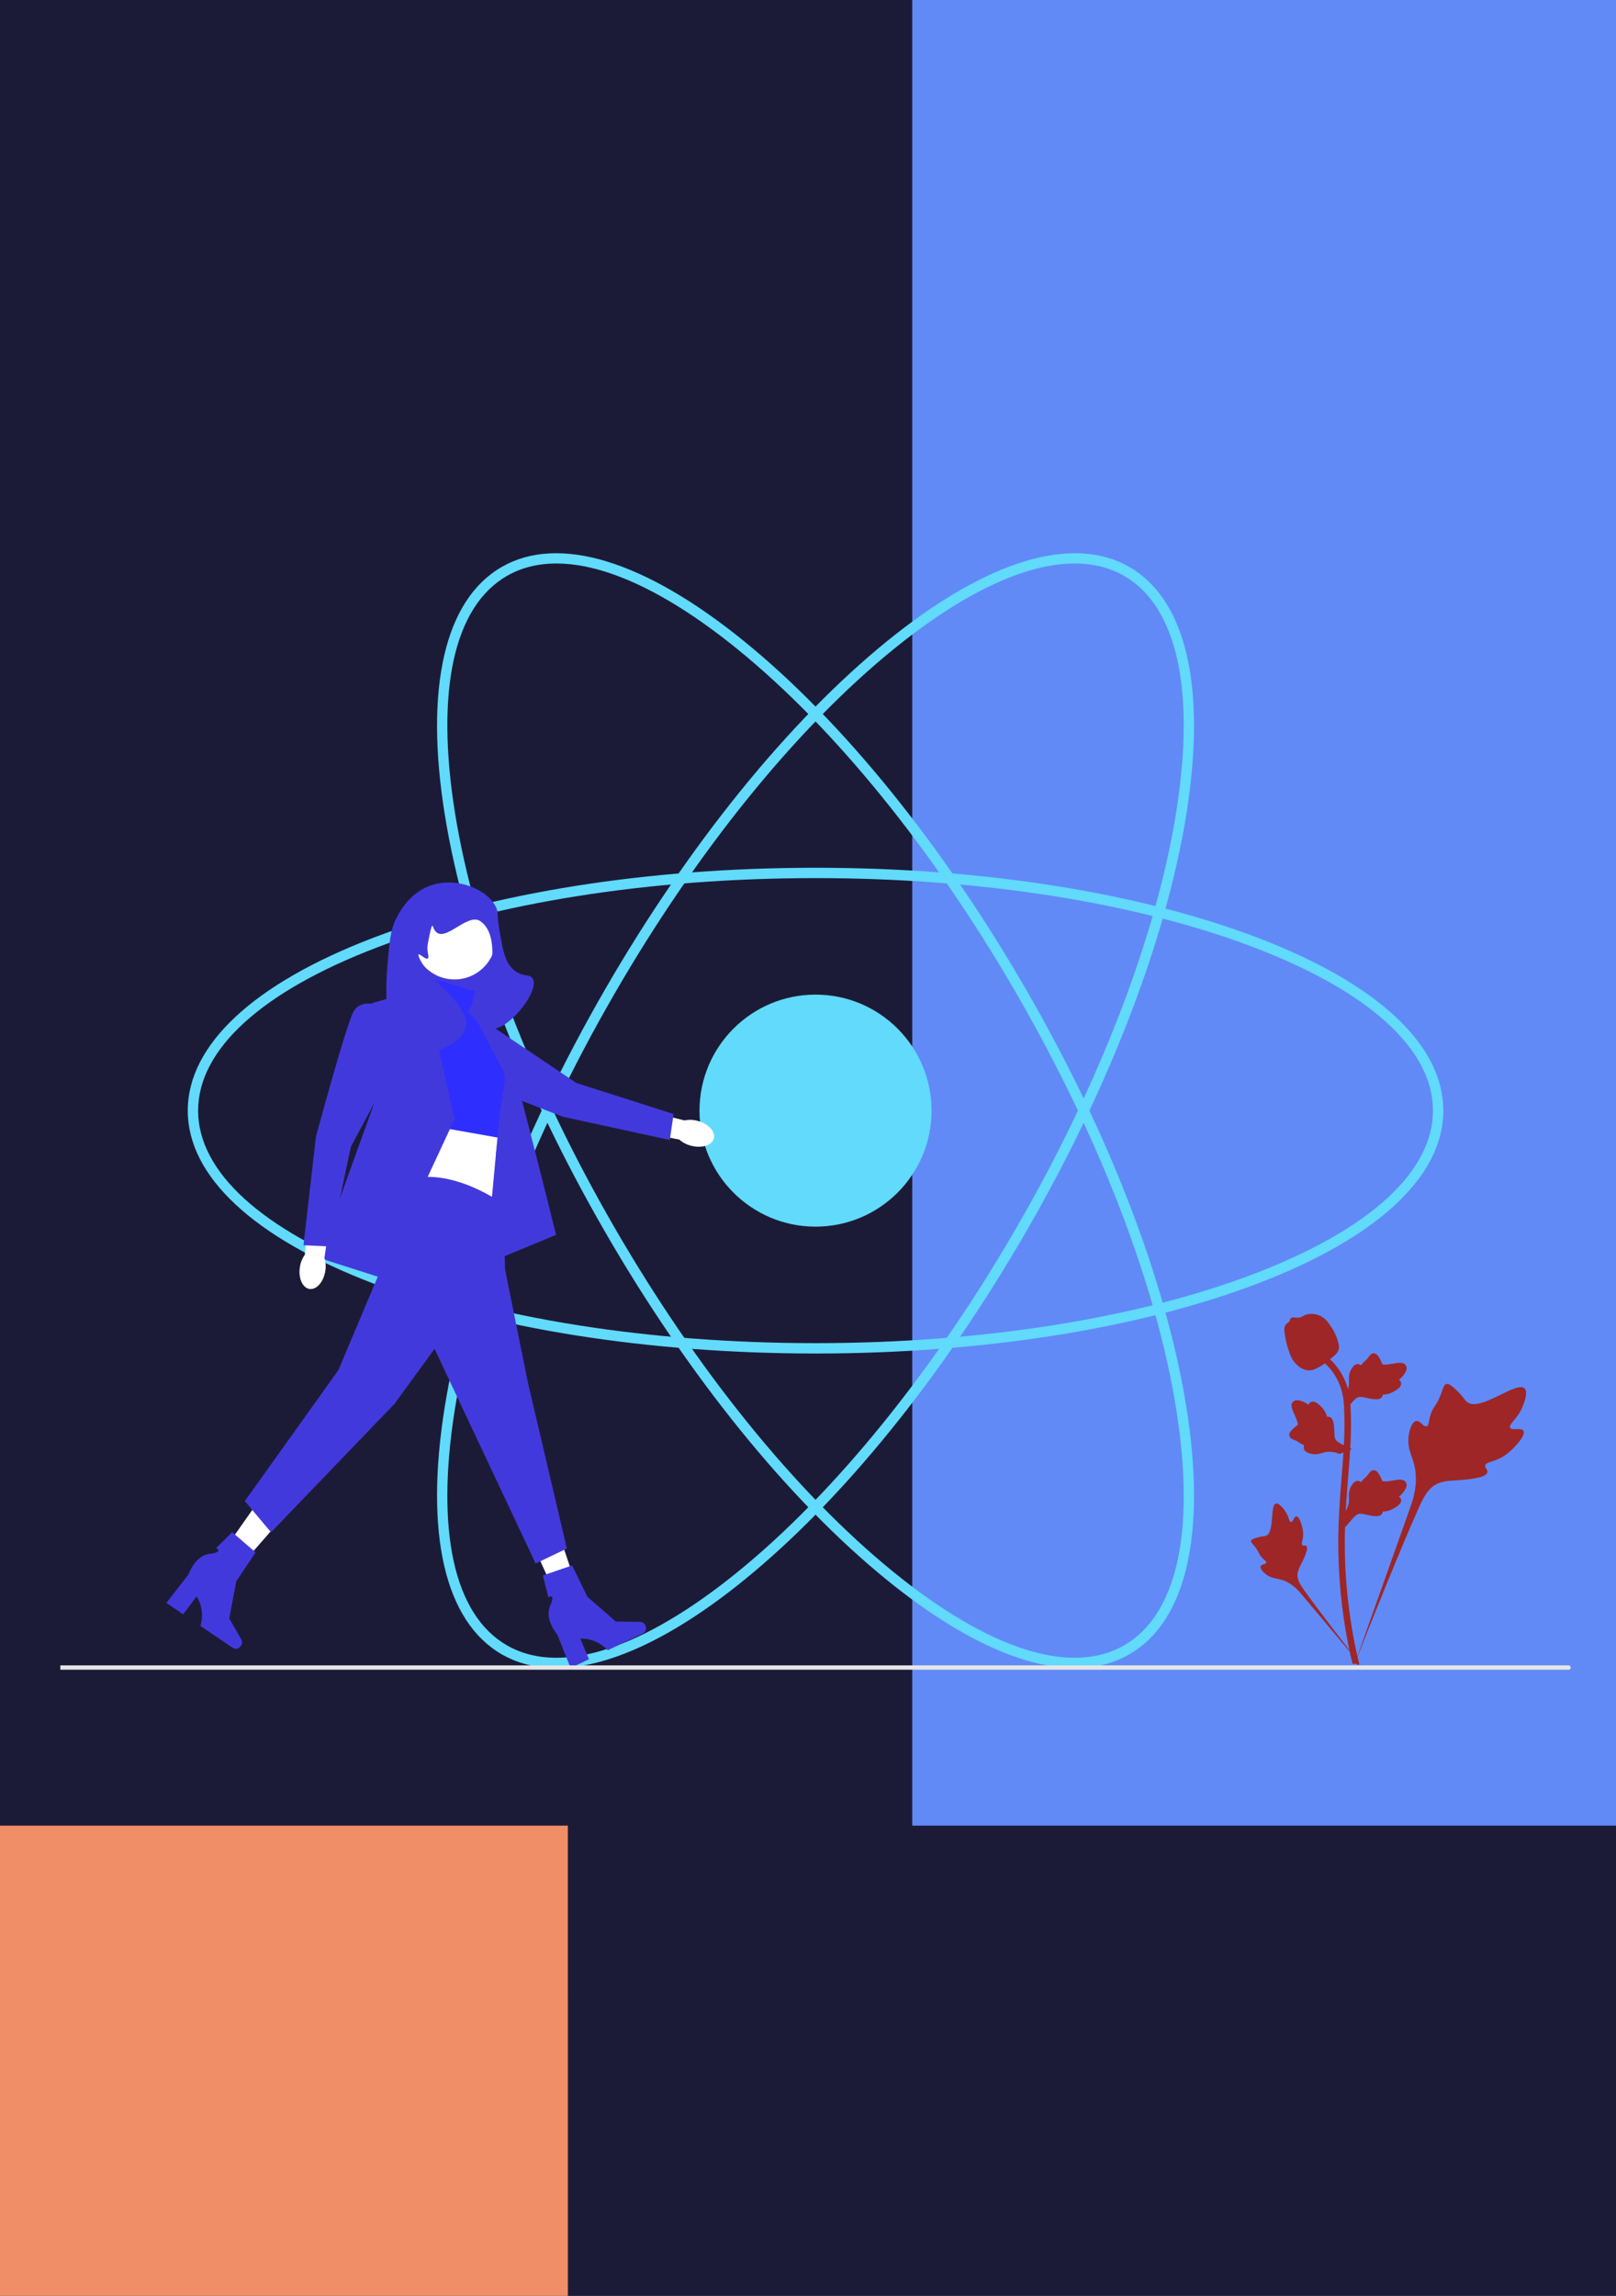 <svg width="643" height="913" viewBox="0 0 643 913" fill="none" xmlns="http://www.w3.org/2000/svg">
<rect x="0" y="0" width="643" height="913" fill="#333333" stroke="none"/>
<rect width="363" height="795" fill="#1C1B37"/>
<rect x="363" width="280" height="795" fill="#618AF7"/>
<rect y="726" width="226" height="187" fill="#EF8E67"/>
<rect x="226" y="726" width="417" height="187" fill="#1C1B37"/>
<g clip-path="url(#clip0_324_3)">
<path d="M324.5 538.255C258.083 538.255 195.611 528.374 148.591 510.434C100.945 492.254 74.706 467.833 74.706 441.669C74.706 415.504 100.945 391.084 148.591 372.904C195.611 354.964 258.083 345.083 324.5 345.083C390.918 345.083 453.39 354.964 500.409 372.904C548.055 391.084 574.295 415.505 574.295 441.669C574.295 467.832 548.055 492.254 500.409 510.434C453.39 528.374 390.918 538.255 324.5 538.255ZM324.5 349.204C258.573 349.204 196.623 358.988 150.062 376.754C104.126 394.281 78.829 417.335 78.829 441.669C78.829 466.002 104.126 489.057 150.062 506.584C196.623 524.35 258.573 534.134 324.5 534.134C390.428 534.134 452.377 524.35 498.938 506.584C544.874 489.057 570.171 466.003 570.171 441.669C570.171 417.334 544.874 394.281 498.938 376.754C452.377 358.988 390.427 349.204 324.5 349.204Z" fill="#61DAFB"/>
<path d="M427.707 663.338C407.066 663.338 381.336 651.416 352.863 628.291C313.805 596.569 274.007 547.442 240.798 489.962C207.59 432.482 184.916 373.475 176.954 323.812C168.886 273.486 176.929 238.567 199.603 225.485C222.277 212.404 256.561 222.903 296.137 255.047C335.195 286.77 374.994 335.896 408.202 393.376C441.411 450.856 464.084 509.863 472.046 559.527C480.115 609.852 472.071 644.771 449.397 657.854C443.036 661.523 435.757 663.338 427.707 663.338ZM221.404 224.089C214.045 224.089 207.424 225.73 201.665 229.054C180.576 241.221 173.247 274.641 181.025 323.16C188.91 372.339 211.406 430.845 244.369 487.902C277.333 544.958 316.787 593.68 355.463 625.093C393.621 656.085 426.249 666.454 447.336 654.284C468.424 642.117 475.754 608.697 467.975 560.179C460.09 510.999 437.594 452.493 404.631 395.436C371.668 338.381 332.214 289.658 293.537 258.245C265.802 235.718 240.988 224.089 221.404 224.089Z" fill="#61DAFB"/>
<path d="M221.293 663.338C213.241 663.338 205.966 661.524 199.603 657.854C176.929 644.771 168.886 609.852 176.954 559.527C184.916 509.863 207.59 450.856 240.798 393.376C274.007 335.896 313.805 286.77 352.863 255.047C392.44 222.902 426.725 212.403 449.397 225.485C472.071 238.567 480.115 273.486 472.046 323.812C464.084 373.475 441.411 432.482 408.202 489.962C374.994 547.442 335.195 596.569 296.137 628.291C267.667 651.415 241.933 663.338 221.293 663.338ZM427.596 224.089C408.012 224.089 383.201 235.717 355.463 258.245C316.787 289.658 277.333 338.381 244.369 395.436C211.406 452.493 188.91 510.999 181.025 560.179C173.247 608.697 180.576 642.117 201.665 654.284C207.423 657.607 214.047 659.249 221.404 659.25C240.989 659.252 265.799 647.622 293.537 625.093C332.214 593.68 371.668 544.958 404.631 487.902C437.594 430.845 460.09 372.339 467.975 323.16C475.754 274.641 468.424 241.221 447.336 229.054C441.577 225.731 434.953 224.089 427.596 224.089Z" fill="#61DAFB"/>
<path d="M324.5 487.807C349.998 487.807 370.669 467.15 370.669 441.669C370.669 416.188 349.998 395.532 324.5 395.532C299.002 395.532 278.332 416.188 278.332 441.669C278.332 467.15 299.002 487.807 324.5 487.807Z" fill="#61DAFB"/>
<path d="M606.182 568.988C605.311 567.522 601.546 569.092 600.854 567.761C600.164 566.435 603.662 564.414 605.661 559.798C606.021 558.966 608.293 553.72 606.611 552.102C603.424 549.034 588.841 561.695 583.737 557.552C582.617 556.642 581.834 554.827 578.445 551.88C577.096 550.707 576.28 550.178 575.491 550.375C574.371 550.655 574.283 552.152 573.082 555.097C571.281 559.513 570.216 559.247 569.167 562.77C568.388 565.386 568.566 566.907 567.649 567.203C566.352 567.622 565.158 564.848 563.515 565.096C561.837 565.35 560.823 568.58 560.503 570.999C559.902 575.538 561.57 578.533 562.494 581.682C563.499 585.104 564.095 590.309 561.775 597.677L538.812 662.333C543.881 649.066 558.56 612.697 564.728 599.182C566.509 595.28 568.475 591.323 572.512 589.761C576.399 588.257 581.736 589.155 588.541 587.517C589.336 587.326 591.541 586.765 591.819 585.469C592.049 584.397 590.751 583.799 590.951 582.795C591.218 581.449 593.769 581.432 596.904 579.879C599.114 578.783 600.491 577.481 601.676 576.361C602.033 576.023 607.34 570.94 606.182 568.988Z" fill="#9E2626"/>
<path d="M515.837 603.026C514.865 603.03 514.55 605.329 513.697 605.285C512.847 605.241 512.863 602.942 511.173 600.63C510.868 600.213 508.947 597.585 507.667 597.943C505.241 598.621 507.251 609.427 503.744 610.735C502.974 611.022 501.857 610.882 499.431 611.694C498.466 612.017 497.971 612.265 497.84 612.708C497.654 613.338 498.364 613.814 499.464 615.253C501.113 617.41 500.675 617.856 502.103 619.387C503.163 620.524 503.961 620.875 503.842 621.41C503.674 622.167 501.967 621.952 501.615 622.83C501.255 623.726 502.549 625.156 503.645 626.01C505.7 627.615 507.652 627.661 509.466 628.116C511.437 628.611 514.165 629.82 517.114 633.084L542.243 663.002C537.19 656.688 523.563 638.995 518.705 632.07C517.303 630.071 515.927 627.965 516.324 625.534C516.707 623.194 518.688 620.835 519.847 617.024C519.982 616.579 520.343 615.336 519.787 614.826C519.327 614.404 518.659 614.867 518.223 614.48C517.639 613.961 518.367 612.705 518.509 610.719C518.608 609.319 518.366 608.267 518.157 607.363C518.095 607.091 517.13 603.021 515.837 603.026H515.837Z" fill="#9E2626"/>
<path d="M535.216 607.373L534.63 602.152L534.898 601.757C536.135 599.926 536.766 598.139 536.773 596.443C536.775 596.173 536.762 595.903 536.749 595.628C536.699 594.539 536.636 593.186 537.342 591.607C537.738 590.728 538.851 588.691 540.523 588.943C540.973 589.006 541.314 589.213 541.573 589.455C541.61 589.394 541.649 589.334 541.691 589.268C542.212 588.474 542.624 588.134 543.022 587.806C543.327 587.554 543.642 587.294 544.137 586.679C544.354 586.409 544.523 586.172 544.665 585.973C545.098 585.371 545.663 584.652 546.659 584.665C547.724 584.715 548.281 585.595 548.651 586.177C549.311 587.216 549.61 587.965 549.808 588.461C549.879 588.643 549.961 588.847 550.003 588.91C550.346 589.414 553.135 588.943 554.185 588.771C556.545 588.378 558.587 588.038 559.429 589.525C560.032 590.589 559.584 591.996 558.058 593.818C557.582 594.385 557.076 594.817 556.627 595.154C556.999 595.376 557.332 595.717 557.467 596.251C557.785 597.516 556.697 598.784 554.233 600.025C553.622 600.335 552.798 600.748 551.644 600.947C551.1 601.041 550.611 601.063 550.192 601.076C550.183 601.318 550.127 601.58 549.979 601.85C549.546 602.644 548.646 603.022 547.289 602.931C545.795 602.853 544.566 602.568 543.481 602.319C542.534 602.102 541.718 601.918 541.077 601.961C539.889 602.057 538.973 603.007 537.898 604.24L535.216 607.373Z" fill="#9E2626"/>
<path d="M537.93 576.289L533.025 578.179L532.574 578.02C530.489 577.289 528.599 577.132 526.955 577.555C526.694 577.623 526.436 577.703 526.173 577.785C525.132 578.11 523.837 578.514 522.131 578.232C521.179 578.072 518.925 577.514 518.745 575.833C518.691 575.382 518.805 575 518.974 574.689C518.906 574.667 518.837 574.645 518.763 574.621C517.862 574.319 517.428 574.007 517.01 573.706C516.689 573.475 516.358 573.236 515.637 572.914C515.321 572.773 515.048 572.669 514.819 572.582C514.127 572.317 513.288 571.953 513.047 570.986C512.826 569.945 513.536 569.183 514.006 568.678C514.844 567.777 515.493 567.298 515.923 566.98C516.081 566.865 516.258 566.734 516.308 566.677C516.709 566.218 515.546 563.642 515.113 562.67C514.134 560.488 513.287 558.601 514.513 557.41C515.39 556.558 516.865 556.634 519.016 557.646C519.686 557.962 520.231 558.342 520.672 558.69C520.792 558.274 521.037 557.866 521.52 557.6C522.665 556.972 524.168 557.702 525.994 559.769C526.449 560.282 527.058 560.973 527.543 562.038C527.772 562.54 527.918 563.007 528.036 563.409C528.273 563.356 528.541 563.344 528.839 563.418C529.718 563.635 530.312 564.41 530.569 565.745C530.872 567.208 530.908 568.469 530.941 569.581C530.972 570.552 531.001 571.387 531.205 571.996C531.599 573.12 532.751 573.764 534.217 574.49L537.93 576.289Z" fill="#9E2626"/>
<path d="M535.216 560.908L534.63 555.687L534.898 555.291C536.135 553.461 536.766 551.674 536.773 549.977C536.775 549.708 536.762 549.438 536.749 549.163C536.699 548.074 536.636 546.72 537.342 545.142C537.738 544.262 538.851 542.226 540.523 542.478C540.973 542.541 541.314 542.747 541.573 542.989C541.61 542.929 541.649 542.868 541.691 542.803C542.212 542.009 542.624 541.668 543.022 541.341C543.327 541.089 543.642 540.829 544.137 540.214C544.354 539.944 544.523 539.707 544.665 539.508C545.098 538.905 545.663 538.187 546.659 538.2C547.724 538.25 548.281 539.13 548.651 539.712C549.311 540.751 549.61 541.499 549.808 541.996C549.879 542.178 549.961 542.382 550.003 542.445C550.346 542.949 553.135 542.478 554.185 542.306C556.545 541.913 558.587 541.573 559.429 543.06C560.032 544.124 559.584 545.53 558.058 547.353C557.582 547.92 557.076 548.351 556.627 548.689C556.999 548.911 557.332 549.251 557.467 549.786C557.785 551.051 556.697 552.319 554.233 553.559C553.622 553.87 552.798 554.283 551.644 554.482C551.1 554.575 550.611 554.598 550.192 554.611C550.183 554.853 550.127 555.115 549.979 555.385C549.546 556.179 548.646 556.557 547.289 556.466C545.795 556.388 544.566 556.103 543.481 555.854C542.534 555.637 541.718 555.453 541.077 555.496C539.889 555.591 538.973 556.542 537.898 557.774L535.216 560.908Z" fill="#9E2626"/>
<path d="M540.561 662.248L539.466 661.562L539.201 660.3L539.466 661.562L538.19 661.709C538.169 661.59 538.1 661.318 537.995 660.892C537.424 658.558 535.682 651.454 534.229 640.266C533.215 632.456 532.641 624.427 532.523 616.398C532.404 608.356 532.785 602.268 533.09 597.375C533.321 593.685 533.601 590.171 533.876 586.747C534.607 577.601 535.297 568.962 534.784 559.398C534.671 557.263 534.432 552.818 531.834 548.089C530.327 545.346 528.251 542.911 525.662 540.854L527.272 538.832C530.129 541.106 532.425 543.804 534.099 546.849C536.98 552.092 537.24 556.935 537.365 559.262C537.887 568.995 537.189 577.717 536.45 586.951C536.178 590.362 535.898 593.861 535.668 597.537C535.366 602.384 534.988 608.419 535.106 616.358C535.222 624.291 535.789 632.222 536.79 639.933C538.225 650.98 539.941 657.978 540.505 660.277C540.805 661.505 540.869 661.762 540.561 662.248Z" fill="#9E2626"/>
<path d="M520.925 544.956C520.819 544.956 520.712 544.953 520.603 544.946C518.404 544.827 516.367 543.511 514.548 541.036C513.695 539.871 513.259 538.542 512.389 535.893C512.254 535.485 511.598 533.412 511.199 530.561C510.938 528.698 510.971 527.919 511.34 527.231C511.75 526.465 512.414 525.93 513.161 525.57C513.128 525.323 513.154 525.068 513.261 524.809C513.702 523.732 514.872 523.873 515.505 523.941C515.826 523.982 516.225 524.035 516.657 524.012C517.335 523.979 517.7 523.778 518.252 523.475C518.781 523.185 519.438 522.825 520.413 522.625C522.335 522.225 523.946 522.769 524.477 522.948C527.271 523.878 528.648 526.049 530.242 528.562C530.56 529.066 531.651 530.902 532.371 533.417C532.891 535.232 532.818 536.039 532.661 536.639C532.344 537.872 531.593 538.578 529.687 540.136C527.697 541.767 526.698 542.583 525.84 543.08C523.844 544.232 522.59 544.956 520.925 544.956V544.956Z" fill="#9E2626"/>
<path d="M274.97 455.628C279.264 456.76 283.329 455.464 284.05 452.732C284.77 450.001 281.873 446.87 277.578 445.738C275.868 445.263 274.069 445.203 272.331 445.564L254.076 440.997L252.114 449.603L270.319 453.193C271.652 454.364 273.247 455.199 274.97 455.628Z" fill="white"/>
<path d="M174.635 413.725C174.635 413.725 170.927 420.836 176.066 424.344C181.205 427.851 224.001 444.107 224.001 444.107L266.501 453.35L268.035 443.028L229.341 430.675L197.073 408.988L174.635 413.725H174.635Z" fill="#4239DD"/>
<path d="M225.243 643.243L232.451 640.002L221.102 606.103L210.465 610.884L225.243 643.243Z" fill="white"/>
<path d="M256.812 646.41C257.388 647.613 257.001 648.997 255.946 649.501L241.799 656.266C241.799 656.266 237.729 651.339 230.9 651.646L234.339 659.833L227.04 663.323L221.766 650.037C221.766 650.037 216.518 644.089 218.889 638.633C221.259 633.176 218.209 635.236 218.209 635.236L215.992 626.513L227.641 622.535L233.706 634.994L244.998 644.839L254.703 644.96C255.567 644.971 256.396 645.541 256.812 646.41L256.812 646.41Z" fill="#4239DD"/>
<path d="M82.612 625.741L89.053 630.318L112.585 603.396L103.08 596.64L82.612 625.741Z" fill="white"/>
<path d="M95.836 654.562C95.088 655.667 93.698 656.032 92.73 655.378L79.737 646.599C79.737 646.599 81.933 640.599 78.216 634.867L72.886 641.97L66.183 637.441L74.988 626.177C74.988 626.177 77.471 618.646 83.38 617.932C89.289 617.217 85.969 615.629 85.969 615.629L92.381 609.307L101.703 617.341L94.013 628.868L91.22 643.581L96.022 652.011C96.449 652.761 96.376 653.764 95.836 654.562L95.836 654.562Z" fill="#4239DD"/>
<path d="M196.648 367.637H162.802V414.087H196.648V367.637Z" fill="#4239DD"/>
<path d="M189.047 394.187L170.67 388.727L167.193 398.158L166.697 455.733C166.697 455.733 193.02 449.777 198.98 459.704L200.967 441.836C200.967 441.836 207.424 432.901 201.96 421.486C196.497 410.07 191.346 404.923 191.346 404.923L187.06 402.625L189.047 394.187V394.187Z" fill="#2E2EFF"/>
<path d="M167.938 447.047L165.455 472.361L198.235 479.309C198.235 479.309 195.752 457.47 198.732 452.507L167.938 447.047Z" fill="white"/>
<path d="M200.222 478.813C200.222 478.813 179.362 463.426 161.481 469.383C161.481 469.383 140.373 482.536 151.3 505.367L134.661 544.826L97.411 596.942L107.841 609.351L157.011 558.227L172.905 536.388L213.135 621.759L225.552 615.803L210.155 550.286L200.967 504.871L200.222 478.813H200.222Z" fill="#4239DD"/>
<path d="M151.548 508.097L126.714 500.156L150.555 434.142L148.071 398.902L169.104 392.973L180.852 445.062L151.548 508.097Z" fill="#4239DD"/>
<path d="M189.974 406.294L186.219 402.543L187.894 399.084C187.894 399.084 198.732 410.318 200.719 413.296C202.705 416.274 221.257 491.072 221.257 491.072L193.268 502.637L198.732 443.907L200.755 430.697C201.054 428.744 200.719 426.746 199.8 424.996L189.974 406.294Z" fill="#4239DD"/>
<path d="M180.839 389.492C189.934 389.492 197.308 382.124 197.308 373.034C197.308 363.944 189.934 356.575 180.839 356.575C171.743 356.575 164.369 363.944 164.369 373.034C164.369 382.124 171.743 389.492 180.839 389.492Z" fill="white"/>
<path d="M191.082 366.306C185.431 362.54 175.318 377.622 172.225 368.351C171.743 366.906 170.609 373.301 170.194 375.539C169.667 378.381 171 380.65 170.194 381.159C169.282 381.733 167.05 379.168 166.579 379.553C166.118 379.929 167.599 382.91 170.194 386.377C173.638 390.979 175.796 392.099 178.629 395.209C181.267 398.104 186.148 403.46 185.458 408.054C184.161 416.695 163.048 423.373 156.536 416.886C154.977 415.332 154.672 411.815 154.126 404.843C153.313 394.468 153.927 386.682 154.126 384.37C154.955 374.745 155.37 369.933 157.34 365.905C158.598 363.332 162.834 354.67 172.202 351.855C182.266 348.831 194.243 353.761 197.509 361.088C198.453 363.205 197.535 362.979 198.714 369.919C200.109 378.132 201.012 383.061 204.739 385.976C208.164 388.654 210.807 387.157 211.97 389.187C214.987 394.454 200.985 411.117 195.099 408.857C191.552 407.495 191.238 399.374 191.483 395.61C192.011 387.506 196.03 385.786 195.902 378.349C195.868 376.381 195.749 369.417 191.082 366.306V366.306Z" fill="#4239DD"/>
<path d="M119.331 503.84C118.631 508.223 120.328 512.136 123.119 512.58C125.91 513.024 128.739 509.832 129.437 505.447C129.741 503.7 129.621 501.905 129.088 500.213L131.816 481.606L123.051 480.513L121.292 498.972C120.259 500.415 119.586 502.084 119.331 503.84H119.331Z" fill="white"/>
<path d="M151.051 399.895C151.051 399.895 143.601 396.917 140.621 402.377C137.641 407.836 125.721 452.011 125.721 452.011L120.754 495.192L131.185 495.689L139.628 455.981L158.005 421.734L151.051 399.895V399.895Z" fill="#4239DD"/>
<path d="M625 663.135C625 663.613 624.612 664 624.134 664H24V662.269H624.134C624.612 662.269 625 662.657 625 663.135V663.135Z" fill="#E6E6E6"/>
</g>
<defs>
<clipPath id="clip0_324_3">
<rect width="601" height="444" fill="white" transform="translate(24 220)"/>
</clipPath>
</defs>
</svg>
